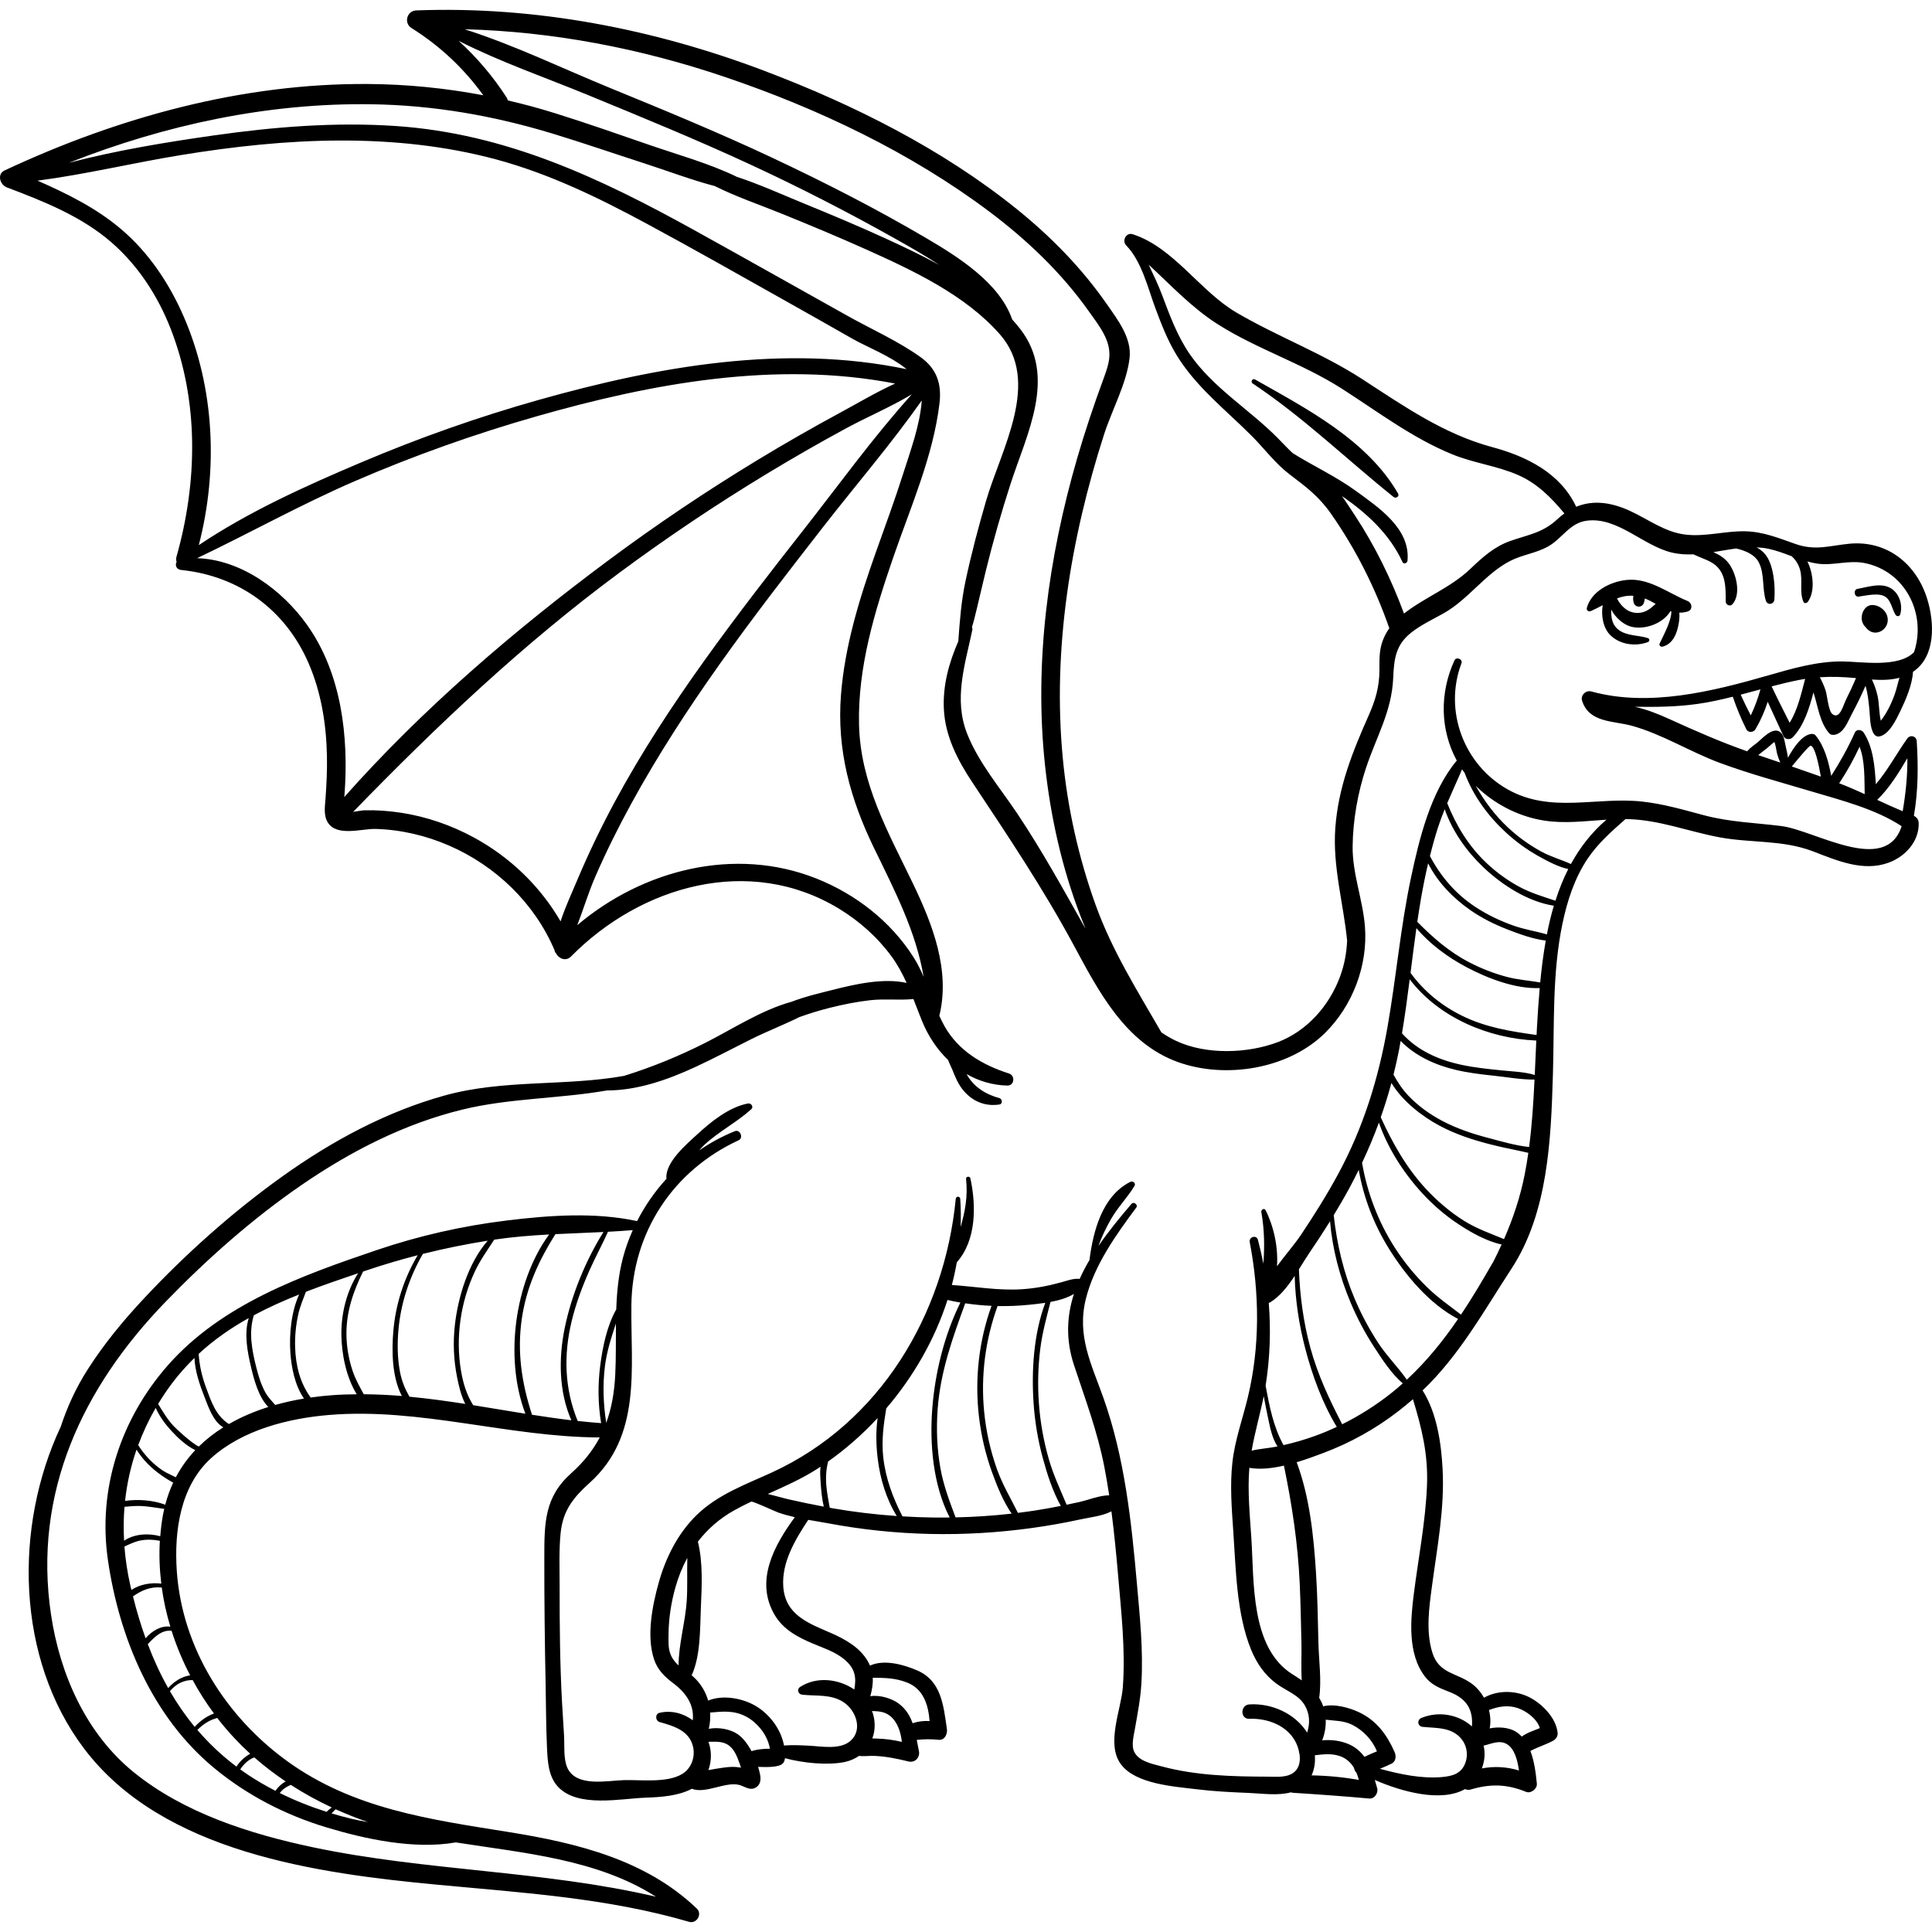 <?xml version="1.0" encoding="iso-8859-1"?>
<!-- Generator: Adobe Illustrator 19.0.0, SVG Export Plug-In . SVG Version: 6.00 Build 0)  -->
<svg version="1.1" id="Capa_1" xmlns="http://www.w3.org/2000/svg" xmlns:xlink="http://www.w3.org/1999/xlink" x="0px" y="0px"
	 viewBox="0 0 512.001 512.001" style="enable-background:new 0 0 512.001 512.001;" xml:space="preserve">
<g>
	<g>
		<g>
			<path d="M447.205,159.263c-5.269-2.142-10.25-6.223-16.22-5.562c-4.292,0.475-9.275,3.003-10.461,7.412
				c-0.179,0.665,0.516,1.081,1.077,0.828c1.119-0.507,2.146-1.043,3.131-1.558c-0.471,2.808,0.127,6.136,2.097,8.013
				c2.582,2.46,6.613,2.982,9.878,1.765c0.501-0.187,0.536-0.881,0-1.056c-2.49-0.812-5.458-0.523-7.66-2.119
				c-1.892-1.372-2.086-3.386-2.065-5.448c1.139,2.174,3.237,4.009,5.297,4.542c3.567,0.922,8.46-0.816,10.41-4.123
				c0.075,0.025,0.153,0.038,0.228,0.061c0.127,2.579-2.643,7.406-3.113,8.6c-0.182,0.461,0.343,0.855,0.756,0.756
				c2.874-0.687,3.94-3.703,4.356-6.361c0.134-0.855,0.208-1.787,0.12-2.654c0.687,0.01,1.402-0.069,2.17-0.292
				C448.689,161.633,448.47,159.777,447.205,159.263z M433.986,162.431c-2.548,0.021-4.381-1.709-5.471-3.842
				c1.391-0.524,2.8-0.811,4.348-0.699c-0.116,0.637-0.092,1.296,0.108,1.886c0.445,1.316,2.224,1.311,2.672,0
				c0.125-0.365,0.202-0.767,0.259-1.174c0.452,0.177,0.916,0.381,1.4,0.63c0.503,0.259,0.99,0.53,1.469,0.8
				C437.429,161.248,436.149,162.413,433.986,162.431z"/>
			<path d="M496.253,160.335c-1.759-0.036-2.828,1.662-2.889,3.26c-0.038,0.998,0.34,1.946,1.022,2.584
				c0.277,0.371,0.594,0.698,0.927,0.935c1.242,0.886,2.88,0.632,3.95-0.414c1.12-1.095,1.32-2.781,0.575-4.145
				C499.147,161.292,497.705,160.365,496.253,160.335z"/>
			<path d="M492.534,158.108c2.009-0.244,5.435-1.174,7.213,0.116c1.437,1.042,1.687,3.291,2.626,4.746
				c0.306,0.475,1.056,0.408,1.216-0.159c0.667-2.371-0.12-5.239-2.192-6.715c-2.634-1.877-6.277-0.529-9.14-0.04
				C491.11,156.253,491.363,158.25,492.534,158.108z"/>
			<path d="M332.606,100.567c-0.699-0.397-1.284,0.63-0.625,1.069c13.435,8.94,24.804,20.03,37.319,30.056
				c0.636,0.51,1.652-0.122,1.191-0.919C362.293,116.607,346.367,108.372,332.606,100.567z"/>
			<path d="M449.942,186.537c3.14-0.447,6.214-1.133,9.266-1.901c1.017,2.971,2.173,5.819,3.596,8.65
				c0.477,0.951,1.891,0.853,2.395,0c1.398-2.369,2.454-4.77,3.264-7.311c1.42,3.044,2.773,6.12,4.206,9.157
				c0.42,0.89,1.747,0.958,2.382,0.307c2.978-3.051,4.397-7.623,5.539-11.944c1.204,3.746,1.646,7.914,4.155,10.822
				c0.372,0.432,0.983,0.499,1.505,0.398c2.454-0.478,3.421-3.494,4.491-5.467c1.329-2.448,2.525-4.954,3.646-7.497
				c0.599,2.02,0.81,4.145,1.024,6.284c0.199,1.987,0.105,4.651,1.149,6.409c0.249,0.419,0.788,0.803,1.302,0.747
				c2.693-0.298,4.677-4.531,5.71-6.667c1.435-2.965,3.213-7.021,3.391-10.484c6.001-3.992,5.77-12.851,3.767-19.335
				c-2.852-9.232-10.611-15.56-20.62-14.609c-5.152,0.49-8.944,1.915-14.171,0.103c-4.561-1.581-8.622-3.314-13.518-3.402
				c-5.23-0.095-10.376,1.47-15.604,0.895c-5.543-0.61-9.868-3.996-14.8-6.278c-5.022-2.324-9.857-2.955-14.307-1.111
				c-4.164-8.874-13.024-13.326-22.217-15.8c-12.851-3.458-23.393-10.825-34.412-17.986c-10.669-6.933-22.48-11.286-33.4-17.68
				c-9.695-5.676-16.659-17.277-27.513-20.764c-1.726-0.555-2.908,1.732-1.719,2.953c4.096,4.205,5.722,11.199,7.72,16.587
				c1.559,4.204,3.187,8.413,5.504,12.268c5.157,8.577,13.141,14.703,20.108,21.701c3.341,3.355,6.196,7.26,9.983,10.137
				c4.391,3.336,7.722,5.789,10.966,10.423c6.554,9.364,11.696,19.567,15.456,30.354c-1.038,1.464-1.808,3.106-2.22,4.893
				c-0.475,2.059-0.391,4.223-0.4,6.314c-0.018,4.27-1.054,7.854-2.785,11.748c-4.358,9.808-8.119,19.147-8.91,30.002
				c-0.74,10.159,2.148,19.898,3.134,29.823c-0.143,3.145-0.682,6.317-1.9,9.598c-2.84,7.655-8.711,14.351-16.432,17.29
				c-8.072,3.073-19.072,3.403-26.973-0.307c-1.384-0.65-2.69-1.415-3.926-2.271c-6.417-11.14-13.095-21.689-17.493-33.962
				c-4.453-12.428-7.354-25.415-8.616-38.555c-2.789-29.049,2.046-58.308,10.929-85.954c2.054-6.393,5.981-13.51,6.754-20.185
				c0.621-5.363-3.104-10.126-5.998-14.289c-6.658-9.58-14.872-17.973-23.948-25.275c-19.763-15.901-43.117-27.593-66.744-36.559
				C173.218,7.636,141.87,1.58,110.333,2.757c-2.502,0.094-3.407,3.343-1.269,4.685c7.537,4.729,13.859,10.671,19.018,17.81
				c-10.031-1.906-20.224-2.918-30.462-2.992C64.211,22.019,31.3,31.082,1.211,45.174c-2.101,0.984-1.182,3.811,0.585,4.48
				c9.806,3.713,19.807,7.661,27.815,14.643c7.019,6.119,12.194,14.113,15.584,22.746c7.557,19.249,7.159,40.762,1.589,60.448
				c-0.151,0.534-0.125,1.009,0.015,1.42c-0.459,0.827-0.087,2.004,1.206,2.136c15.33,1.573,27.63,10.511,33.782,24.731
				c3.343,7.728,4.678,16.128,4.854,24.508c0.079,3.766-0.103,7.514-0.368,11.269c-0.149,2.116-0.598,4.547,0.635,6.464
				c2.43,3.774,8.983,1.56,12.617,1.658c6.686,0.18,13.358,1.743,19.487,4.412c12.403,5.401,22.685,15.287,27.969,27.78
				c0.03,0.309,0.154,0.56,0.352,0.747c0.768,1.491,2.651,2.231,4.008,0.855c18.519-18.778,47.308-27.041,70.98-12.671
				c5.394,3.274,10.242,7.584,13.968,12.691c1.628,2.232,2.879,4.579,3.977,6.991c-6.257-1.385-13.791,0.378-19.692,1.872
				c-2.847,0.721-7.02,1.672-10.853,3.139c-7.995,2.204-15.59,7.22-22.769,10.846c-7.071,3.571-14.174,6.477-21.578,8.785
				c-15.643,2.781-31.939,0.878-47.488,5.181c-15.589,4.314-30.028,12.128-43.128,21.508c-13.239,9.479-25.558,20.484-36.679,32.37
				c-5.412,5.785-10.507,11.965-14.781,18.647c-3.271,5.115-5.45,9.997-7.209,15.275c-12.487,26.572-11.808,61.374,6.12,85.195
				c20.82,27.665,61.829,33.167,93.852,36.185c22.415,2.113,44.837,3.477,66.569,9.822c1.998,0.583,3.552-2.057,2.041-3.506
				c-13.542-12.987-31.892-17.407-49.888-20.294c-20.712-3.323-41.034-6.078-58.514-18.672
				c-16.402-11.818-28.044-30.153-29.42-50.574c-0.708-10.496,0.926-22.476,9.142-29.876c8.267-7.446,20.41-10.51,31.225-11.406
				c24.142-1.999,47.653,5.888,71.719,5.955c-1.802,3.414-4.26,6.551-7.556,9.483c-7.098,6.315-7.117,13.189-7.129,22.198
				c-0.015,11.228,0.114,22.44,0.343,33.665c0.114,5.606,0.098,11.219,0.363,16.821c0.169,3.579,0.337,7.707,2.97,10.468
				c5.316,5.576,16.634,3.046,23.317,2.827c3.999-0.131,8.647-0.485,12.096-2.357c3.618,1.439,8.941-1.976,12.578-1.012
				c1.481,0.392,2.883,1.659,4.463,0.637c1.171-0.758,1.292-2.057,1.06-3.308c-0.122-0.654-0.301-1.369-0.531-2.112
				c1.566,0.018,5.503,0.296,6.608-0.973c0.281-0.323,0.437-0.789,0.511-1.326c4.867,1.283,11.186,1.923,15.701,1.03
				c1.468-0.29,2.783-0.864,3.921-1.647c1.273,0.175,2.644-0.051,4.057,0.005c3.097,0.122,6.061,0.737,9.059,1.476
				c1.723,0.425,3.108-1.08,2.755-2.755c-0.207-0.985-0.382-1.979-0.567-2.965c1.938-0.201,3.78-0.235,5.801-0.022
				c1.627,0.171,2.376-1.578,2.186-2.87c-0.917-6.243-1.451-12.723-7.845-15.508c-3.489-1.519-8.796-3.039-12.542-1.28
				c-0.155-0.368-0.333-0.737-0.543-1.108c-2.102-3.704-6.027-5.894-9.788-7.532c-5.971-2.601-12.09-4.763-12.643-12.259
				c-0.477-6.457,3.17-12.522,6.613-17.733c1.749,0.307,3.522,0.586,5.373,0.933c8.899,1.667,17.923,2.605,26.974,2.804
				c8.964,0.196,17.923-0.339,26.804-1.56c4.327-0.595,8.629-1.35,12.897-2.281c2.738-0.598,5.818-0.878,8.302-2.15
				c0.743,5.702,1.29,11.431,1.785,17.163c0.842,9.771,1.957,19.644,1.238,29.457c-0.429,5.868-4.523,14.974-0.521,20.389
				c3.906,5.284,14.063,5.896,19.949,6.625c4.636,0.574,9.296,0.801,13.961,0.991c3.508,0.143,7.656,0.781,11.154-0.163
				c0.201,0.065,0.414,0.116,0.655,0.131c6.723,0.421,13.382,0.906,20.092,1.511c1.434,0.129,2.466-1.5,2.109-2.769
				c-0.202-0.718-0.405-1.439-0.623-2.154c6.898,3.038,17.553,6.057,23.925,2.414c0.424,0.212,0.923,0.286,1.469,0.124
				c5.24-1.553,9.609-1.462,14.692,0.616c1.29,0.527,2.991-0.822,2.858-2.177c-0.253-2.575-0.63-5.834-1.706-8.648
				c2.004-1.099,4.137-1.681,6.102-2.772c0.647-0.359,1.188-1.193,1.121-1.954c-0.369-4.238-4.61-8.358-8.355-9.909
				c-3.551-1.471-7.844-1.374-11.17,0.515c-0.802-1.418-1.854-2.673-3.088-3.611c-4.036-3.071-8.854-2.617-10.623-8.422
				c-1.709-5.609-0.849-11.755-0.088-17.446c1.382-10.34,3.392-20.688,2.829-31.167c-0.366-6.813-1.504-14.797-5.3-20.797
				c9.705-9.198,16.326-21.199,23.576-32.289c9.695-14.831,10.444-34.262,10.96-51.412c0.403-13.377-0.223-26.888,2.544-40.064
				c1.26-6.001,3.192-11.964,6.622-17.101c2.753-4.123,6.415-7.31,10.069-10.54c0.241,0.003,0.481,0.002,0.722,0.008
				c8.315,0.228,16.186,3.345,24.302,4.84c8.332,1.535,16.572,0.612,24.626,3.688c6.301,2.407,13.275,5.5,20.065,3.022
				c4.446-1.622,8.137-5.657,7.987-10.537c-0.027-0.888-0.53-1.517-1.268-1.886c1.13-6.612,1.171-13.094,0.75-19.784
				c-0.087-1.387-1.744-1.784-2.525-0.684c-2.731,3.846-5.168,8.414-8.317,12.088c-0.266-4.749-0.711-9.826-3.231-13.699
				c-0.496-0.763-1.878-0.979-2.319,0c-1.801,4.006-3.914,7.812-6.276,11.489c-0.699-3.818-1.804-7.891-4.142-10.722
				c-0.322-0.39-0.9-0.456-1.358-0.359c-2.409,0.508-4.447,3.557-5.959,6.26c-0.137-0.98-0.342-1.943-0.585-2.938
				c-0.28-1.142-0.385-2.812-1.298-3.686c-1.996-1.915-4.979,1.644-6.372,2.734c-0.411,0.321-1.777,1.251-2.555,2.199
				c-7.071-2.469-13.806-5.444-20.631-8.547c-2.953-1.342-5.985-2.557-9.161-3.251C438.775,187.38,444.3,187.34,449.942,186.537z
				 M232.25,460.736c-0.352-0.008-0.711-0.02-1.073-0.031c0.23-0.651,0.421-1.327,0.519-2.052c0.252-1.869,0.008-3.626-0.605-5.214
				c1.634,0.073,3.265,0.093,4.753,1.273c2.009,1.594,2.87,4.288,3.16,6.911C236.792,461.089,234.518,460.789,232.25,460.736z
				 M231.287,444.626c3.097,0.019,5.953,0.029,9.092,1.261c4.356,1.708,5.623,5.911,5.979,10.213
				c-1.534-0.095-3.05,0.078-4.507,0.571c-0.69-1.937-1.734-3.705-3.566-5.12c-1.792-1.384-5.016-2.457-7.646-2.038
				C231.101,447.867,231.38,446.249,231.287,444.626z M402.19,452.649c2.244,0.746,5.133,2.817,5.889,5.315
				c-1.669,0.702-3.269,1.145-4.796,2.25c-0.519-0.551-1.1-1.037-1.771-1.421c-1.691-0.966-4.359-1.249-6.728-0.75
				c0.303-1.58,0.212-3.251-0.195-4.859C397.031,452.253,399.533,451.765,402.19,452.649z M393.17,462.612
				c2.11-0.475,4.246-1.629,6.298-0.322c1.885,1.201,2.717,4.198,3.066,6.909c-3.163-0.981-6.578-1.182-9.822-0.548
				C393.513,466.491,393.61,464.446,393.17,462.612z M463.973,189.59c-0.942-1.805-1.834-3.635-2.67-5.492
				c1.747-0.461,3.49-0.936,5.233-1.41C465.882,185.088,465.034,187.369,463.973,189.59z M474.264,191.532
				c-1.597-3.207-3.239-6.393-4.761-9.634c2.494-0.654,5-1.267,7.541-1.757c0.448-0.086,0.892-0.155,1.336-0.225
				C477.394,183.665,476.375,188.242,474.264,191.532z M489.298,185.232c-0.892,1.756-1.714,5.576-3.727,3.979
				c-1.029-0.817-1.345-5.03-1.789-6.317c-0.421-1.221-0.912-2.326-1.514-3.417c3.176-0.212,6.315-0.085,9.597,0.224
				C491.058,181.566,490.22,183.417,489.298,185.232z M502.056,184.176c-0.611,1.667-1.328,3.282-2.246,4.804
				c-0.417,0.704-0.883,1.376-1.375,2.029c-0.485-2.081-0.436-4.67-0.831-6.468c-0.349-1.592-0.855-3.053-1.527-4.458
				c2.452,0.172,4.912,0.164,7.295-0.463C502.911,181.141,502.585,182.735,502.056,184.176z M359.109,136.655
				c-1.111-1.69-2.252-3.471-3.483-5.188c6.661,4.554,12.652,10.112,16.058,17.486c0.324,0.701,1.26,0.264,1.319-0.357
				c0.799-8.545-7.71-14.146-13.779-18.565c-5.123-3.73-11.157-6.522-16.646-9.945c-1.388-1.29-2.68-2.698-4.001-4.031
				c-7.53-7.603-17.195-13.335-23.322-22.268c-3.229-4.707-5.226-10.099-7.215-15.41c-1.054-2.816-2.35-5.524-3.629-8.234
				c5.936,5.485,11.496,11.469,18.317,15.791c10.438,6.613,22.362,10.352,32.814,17.031c9.598,6.133,18.707,13.098,29.324,17.437
				c5.648,2.309,11.814,3.043,17.392,5.463c5.133,2.226,8.841,6.01,12.325,10.199c-0.608,0.44-1.209,0.922-1.798,1.474
				c-3.948,3.702-7.732,4.124-12.623,5.855c-4.171,1.477-7.316,4.318-10.459,7.325c-5.284,5.055-12.025,7.504-17.628,11.882
				C368.712,153.503,364.445,144.775,359.109,136.655z M192.093,20.393c24.707,8.363,49.246,20.022,70.166,35.743
				c9.919,7.453,19.079,16.186,26.271,26.334c1.459,2.059,3.117,4.195,4.223,6.475c2.14,4.413,1.219,7.278-0.313,11.434
				c-2.573,6.981-4.944,14.031-7.013,21.179c-7.602,26.259-11.431,54.041-8.477,81.334c1.468,13.564,4.445,26.97,9.337,39.72
				c0.447,1.162,0.91,2.333,1.384,3.505c-5.792-10.274-11.456-20.591-18.044-30.457c-4.572-6.847-10.288-13.503-13.33-21.227
				c-3.628-9.212-0.555-18.293,1.386-27.511c0.055-0.26,0.002-0.502-0.108-0.709c0.225-0.727,0.44-1.457,0.625-2.192
				c1.06-4.214,1.997-8.46,3.035-12.68c1.918-7.798,4.117-15.528,6.591-23.168c4.259-13.152,12.322-28.299,2.577-40.95
				c-0.681-0.884-1.413-1.735-2.166-2.571c-3.367-9.766-14.524-16.696-22.849-21.59c-13.203-7.763-26.906-14.758-40.764-21.271
				c-14.105-6.628-28.515-12.571-42.935-18.471c-12.65-5.176-25.445-11.4-38.574-15.57C146.591,8.362,169.805,12.849,192.093,20.393
				z M121.552,10.831c10.976,5.575,22.956,9.698,34.249,14.348c14.438,5.945,28.895,11.86,43.065,18.43
				c12.924,5.992,25.618,12.486,38.039,19.46c4.054,2.276,8.13,4.566,12.007,7.145c-4.81-2.641-9.738-4.959-14.369-7.082
				c-7.092-3.251-14.301-6.257-21.518-9.217c-5.774-2.368-11.697-5.053-17.738-7.05c-7.36-3.567-15.501-5.799-23.176-8.451
				c-8.361-2.889-16.722-5.822-25.168-8.456c-4.081-1.273-8.205-2.385-12.362-3.345c-0.058-0.258-0.156-0.521-0.329-0.789
				C130.65,20.242,126.389,15.243,121.552,10.831z M48.731,84.002c-3.822-8.829-9.313-17.085-16.699-23.33
				c-6.567-5.553-14.261-9.359-22.091-12.799c12.703-1.655,25.215-4.686,37.859-6.752c13.973-2.283,28.079-3.836,42.249-3.881
				c13.92-0.044,27.887,1.374,41.353,4.985c14.029,3.763,27.119,10.117,39.855,16.987c12.531,6.76,24.924,13.784,37.333,20.762
				c5.822,3.274,11.636,6.558,17.438,9.867c3.532,2.014,10.003,4.513,14.235,7.997c-32.392-6.751-65.888-0.762-97.37,8.103
				c-16.059,4.522-31.813,10.085-47.171,16.6c-14.691,6.232-29.708,12.988-43.035,21.919
				C57.821,124.631,56.896,102.863,48.731,84.002z M91.224,211.241c0.03-0.208,0.057-0.416,0.072-0.622
				c1.148-15.36-0.763-32.153-9.923-45.023c-6.581-9.248-17.453-17.296-29.135-17.672c14.039-6.695,27.594-14.283,41.897-20.462
				c15.591-6.735,31.634-12.435,47.962-17.103c30.685-8.773,63.451-14.831,95.127-8.713c-5.003,2.267-9.874,5.181-14.529,7.695
				c-7.325,3.956-14.551,8.093-21.672,12.406c-13.713,8.307-27.035,17.263-39.9,26.83
				C136.166,167.139,111.916,187.906,91.224,211.241z M148.561,244.172c-5.418-9.346-13.439-17.049-22.986-22.232
				c-6.007-3.261-12.563-5.53-19.323-6.559c-3.235-0.492-6.509-0.732-9.781-0.637c-0.605,0.018-1.829,0.279-2.884,0.408
				c22.14-22.789,44.897-44.368,70.499-63.328c12.636-9.358,25.706-18.135,39.157-26.28c6.857-4.152,13.811-8.144,20.858-11.967
				c5.662-3.072,11.947-5.713,17.545-9.081c-10.194,11.315-19.284,23.925-28.656,35.867c-8.94,11.392-17.826,22.831-26.259,34.607
				c-8.644,12.07-16.793,24.492-23.834,37.574c-3.57,6.633-6.849,13.419-9.779,20.358
				C151.596,236.508,149.826,240.3,148.561,244.172z M216.388,232.832c-21.659-8.626-46.062-2.332-63.4,12.346
				c1.645-4.263,2.976-8.727,4.758-12.817c2.882-6.619,6.1-13.089,9.565-19.421c6.972-12.739,14.913-24.953,23.31-36.794
				c8.816-12.433,18.167-24.477,27.528-36.501c8.651-11.111,18.011-21.975,26.128-33.517c-0.44,6.433-2.96,13.214-4.877,19.256
				c-2.233,7.033-4.795,13.955-7.264,20.908c-4.351,12.256-8.225,24.74-9.261,37.774c-1.158,14.569,2.427,27.664,8.75,40.671
				c5.522,11.36,11.1,22.089,13.15,34.136c-0.767-1.784-1.616-3.535-2.679-5.203C236.04,244.166,226.809,236.982,216.388,232.832z
				 M97.495,482.865c-1.47-0.244-2.936-0.526-4.396-0.877c-1.762-0.423-3.509-0.899-5.242-1.422
				c0.357-0.372,0.721-0.737,1.089-1.093C91.736,480.735,94.588,481.87,97.495,482.865z M77.057,473.011
				c3.474,2.248,7.114,4.239,10.875,5.994c-0.507,0.33-0.966,0.717-1.393,1.15c-4.256-1.353-8.41-3.008-12.406-4.992
				c0.361-0.444,0.763-0.856,1.235-1.204C75.889,473.574,76.468,473.283,77.057,473.011z M75.71,472.111
				c-1.065,0.543-2.002,1.453-2.718,2.478c-2.504-1.294-4.948-2.706-7.305-4.273c-0.688-0.457-1.36-0.925-2.02-1.401
				c0.636-0.987,1.428-1.85,2.41-2.52c0.407-0.278,0.859-0.479,1.314-0.672C70.021,468.043,72.812,470.156,75.71,472.111z
				 M58.052,455.891c2.529,3.208,5.294,6.164,8.256,8.877c-0.366,0.206-0.713,0.431-1.021,0.648
				c-1.056,0.748-1.928,1.678-2.629,2.748c-3.911-2.935-7.338-6.188-10.354-9.712c0.893-0.898,1.881-1.688,3.022-2.297
				c0.732-0.391,1.488-0.659,2.254-0.89C57.74,455.471,57.89,455.686,58.052,455.891z M56.704,454.101
				c-1.934,0.686-3.742,2.026-5.106,3.537c-2.462-2.975-4.644-6.134-6.57-9.459c1.112-1.29,2.389-2.271,4.153-2.724
				c0.634-0.163,1.252-0.222,1.866-0.23C52.728,448.323,54.626,451.29,56.704,454.101z M50.386,443.983
				c-2.215,0.308-4.298,1.648-5.817,3.375c-2.08-3.697-3.869-7.584-5.401-11.634c1.8-1.932,3.689-3.831,6.299-3.558
				C46.757,436.238,48.42,440.196,50.386,443.983z M37.117,399.103c2.171,0.056,4.279,0.499,6.412,0.767
				c-0.114,0.496-0.232,0.989-0.326,1.501c-0.351,1.907-0.575,3.827-0.732,5.751c-3.14-0.873-6.942-0.637-9.588,1.192
				c-0.165-3.026-0.137-6.029,0.111-8.996C34.361,399.184,35.73,399.068,37.117,399.103z M33.146,397.753
				c0.502-4.632,1.509-9.175,3.038-13.587c2.392,3.853,5.792,6.574,9.712,8.759c-0.852,1.821-1.558,3.768-2.104,5.844
				C40.676,397.579,36.68,397.245,33.146,397.753z M37.351,408.224c1.68-0.305,3.364-0.219,5.014,0.105
				c-0.231,3.787-0.081,7.587,0.378,11.354c-2.635-0.349-5.679,0.164-7.918,1.664c-0.089-0.373-0.185-0.741-0.27-1.116
				c-0.79-3.48-1.315-6.944-1.581-10.38C34.393,409.2,35.777,408.51,37.351,408.224z M42.865,420.709
				c0.483,3.507,1.257,6.978,2.276,10.381c-2.39-0.347-4.854,1.07-6.557,3.067c-1.287-3.586-2.395-7.287-3.343-11.088
				C37.489,421.462,39.905,420.412,42.865,420.709z M46.596,391.496c-1.181-0.617-2.464-1.123-3.475-1.796
				c-2.624-1.747-4.806-4.074-6.495-6.72c1.247-3.371,2.781-6.669,4.642-9.865c0.983,2.222,2.495,4.267,4.089,6.014
				c1.668,1.827,3.97,4.002,6.394,5.17C49.745,386.424,48.011,388.82,46.596,391.496z M52.679,383.352
				c-2.058-0.982-6.194-4.915-6.68-5.443c-1.66-1.806-2.859-3.815-4.094-5.856c1.123-1.847,2.335-3.666,3.668-5.442
				c1.851-2.467,3.852-4.688,5.958-6.737c0.155,3.563,1.411,7.15,2.68,10.389c1.03,2.63,2.3,6.498,4.97,7.993
				C56.821,379.732,54.641,381.428,52.679,383.352z M60.664,377.383c-3.459-2.21-4.668-5.877-6.093-9.749
				c-1.086-2.953-1.723-5.836-1.924-8.845c4.062-3.75,8.529-6.84,13.272-9.488c-1.282,4.174-0.356,8.908,0.632,13.089
				c0.703,2.974,1.952,7.899,4.567,10.474C67.432,374.022,63.91,375.522,60.664,377.383z M72.926,372.329
				c-0.915-1.071-1.92-2.065-2.625-3.357c-1.114-2.046-1.798-4.301-2.37-6.549c-1.166-4.582-2.08-9.35-0.653-13.869
				c3.852-2.063,7.872-3.859,11.995-5.501c-2.137,4.697-2.646,10.665-2.324,15.375c0.271,3.966,1.193,8.723,3.605,12.206
				C77.977,371.063,75.422,371.626,72.926,372.329z M88.17,369.73c-1.941,0.141-3.891,0.35-5.834,0.628
				c-2.788-3.812-3.959-8.324-4.124-13.289c-0.098-2.963,0.199-5.94,0.85-8.832c0.463-2.054,1.272-3.961,2.006-5.899
				c4.534-1.749,9.176-3.336,13.838-4.916c-3.067,4.771-4.494,10.695-4.436,16.289c0.052,4.966,1.225,11.191,4.07,15.786
				C92.42,369.517,90.298,369.576,88.17,369.73z M96.404,369.489c-1.076-1.975-2.19-3.911-2.93-6.104
				c-1.051-3.114-1.626-6.386-1.663-9.674c-0.068-6.054,1.795-11.448,4.402-16.732c0.28-0.095,0.561-0.19,0.841-0.285
				c4.487-1.52,9.041-2.862,13.638-4.047c-3.632,6.149-5.846,12.947-6.457,20.138c-0.435,5.119-0.389,12.111,2.26,17.169
				C103.139,369.675,99.775,369.515,96.404,369.489z M108.514,370.141c-1.16-2.016-2.036-4.086-2.509-6.554
				c-0.705-3.686-0.741-7.53-0.406-11.259c0.631-7.036,2.926-13.92,6.467-20.032c5.675-1.418,11.412-2.59,17.181-3.501
				c-5.174,5.925-7.862,14.996-8.697,22.314c-0.524,4.597-0.336,9.274,0.569,13.812c0.432,2.166,1.027,4.881,2.186,7.134
				C118.383,371.288,113.454,370.614,108.514,370.141z M125.391,372.386c-1.691-2.732-2.63-5.648-3.208-9.046
				c-0.769-4.516-0.785-9.174-0.127-13.706c0.629-4.328,1.883-8.582,3.726-12.548c1.43-3.078,3.376-5.762,5.193-8.567
				c4.848-0.721,9.703-1.106,14.559-1.372c-4.828,6.54-7.6,14.971-8.672,22.799c-1.096,8-0.581,16.989,2.376,24.707
				C134.621,373.915,130.008,373.125,125.391,372.386z M140.991,374.925c-2.705-8.315-3.996-16.574-2.707-25.437
				c1.214-8.354,4.529-15.481,8.907-22.425c4.244-0.211,8.49-0.355,12.737-0.568c-4.788,7.632-8.5,16.812-10.276,25.461
				c-1.637,7.971-1.571,16.868,1.767,24.431C147.938,375.973,144.464,375.467,140.991,374.925z M153.09,376.568
				c-3.492-8.531-3.768-17.513-1.581-26.506c1.14-4.69,2.843-9.231,4.812-13.632c1.506-3.367,3.294-6.627,4.796-9.998
				c2.191-0.118,4.382-0.251,6.573-0.435c-1.053,2.367-1.943,4.814-2.605,7.341c-1.18,4.498-1.611,9.069-1.772,13.666
				c-2.475,4.381-3.598,9.954-4.233,14.777c-0.669,5.083-0.62,10.298,0.226,15.365C157.231,376.991,155.16,376.798,153.09,376.568z
				 M163.23,350.725c-0.048,4.536,0.042,9.084-0.184,13.601c-0.233,4.667-0.971,8.879-2.391,12.743
				c-0.755-4.918-0.96-9.845-0.364-14.823C160.78,358.167,161.995,354.476,163.23,350.725z M196.149,468.405
				c-1.433-0.256-2.89-0.183-4.322,0.025c-1.181,0.172-2.634,0.374-4.104,0.665c0.309-0.84,0.528-1.768,0.624-2.815
				c0.149-1.631-0.086-3.216-0.596-4.689c1.944,0,3.922-0.242,5.579,1.112c1.442,1.179,2.069,2.993,2.691,4.699
				c0.128,0.352,0.242,0.709,0.362,1.064C196.301,468.443,196.214,468.417,196.149,468.405z M199.158,464.071
				c-1.005-1.867-2.265-3.544-3.69-4.51c-1.91-1.295-5.012-1.916-7.631-1.41c0.338-1.422,0.441-2.872,0.358-4.303
				c3.28-0.283,6.31-0.674,9.609,1.107c2.821,1.523,5.265,4.467,6.064,7.702c0.01,0.052,0.021,0.103,0.036,0.154
				c0.047,0.205,0.111,0.408,0.144,0.615C202.373,463.43,200.723,463.573,199.158,464.071z M205.294,427.973
				c2.304,3.918,6.195,5.946,10.253,7.645c2.798,1.171,5.69,2.099,8.082,4.032c3.215,2.599,3.284,5.129,2.775,8.088
				c-4.182-2.837-9.985-3.532-14.367-0.672c-0.965,0.63-0.511,1.931,0.554,2.048c3.755,0.412,7.618-0.202,10.965,1.983
				c3.214,2.099,5.19,7.245,1.866,10.221c-2.762,2.473-7.726,1.468-11.102,1.305c-2.207-0.106-4.369-0.226-6.541-0.043
				c-0.118-0.564-0.248-1.066-0.355-1.426c-1.161-3.914-4.155-7.482-7.752-9.391c-3.35-1.778-8.276-2.637-11.998-1.087
				c-0.678-2.337-1.96-4.507-3.859-6.255c-0.169-0.155-0.344-0.294-0.517-0.437c2.378-5.15,2.206-12.324,2.435-17.793
				c0.235-5.592,0.619-12.019-0.787-17.633c2.535-3.298,5.709-6.099,9.555-8.261c1.499-0.842,3.03-1.607,4.571-2.345
				c0.393-0.188,6.358,2.603,7.2,2.895c1.483,0.514,2.926,0.899,4.363,1.224C205.154,409.55,199.986,418.943,205.294,427.973z
				 M209.082,397.358c-1.847-0.426-3.723-0.991-5.612-1.443c4.537-2.04,9.089-4.035,13.322-6.781
				c0.219-0.142,0.433-0.293,0.651-0.438c-0.174,1.41-0.052,2.918,0.029,4.135c0.138,2.081,0.339,4.319,0.84,6.44
				C215.223,398.694,212.143,398.064,209.082,397.358z M220.664,399.715c-0.259-0.045-0.515-0.1-0.774-0.147
				c-0.324-1.917-0.731-3.83-0.894-5.77c-0.203-2.402-0.059-4.337,0.456-6.478c4.733-3.35,9.141-7.226,13.128-11.521
				c-0.526,3.663-0.383,7.509,0.04,10.91c0.654,5.246,2.241,10.517,5.024,15.051C231.953,401.367,226.28,400.69,220.664,399.715z
				 M247.521,402.162c-2.787-0.033-5.575-0.141-8.36-0.309c-2.523-4.912-4.448-10.013-5.079-15.57
				c-0.515-4.534,0.085-8.739,0.78-13.045c7.215-8.416,12.856-18.237,16.231-28.731c1.119,0.266,2.264,0.486,3.419,0.684
				c-4.289,8.652-6.745,18.741-7.462,28.249c-0.703,9.314,0.24,20.206,4.628,28.708
				C250.292,402.165,248.906,402.178,247.521,402.162z M253.231,402.125c-1.599-4.299-3.19-8.43-4.006-12.997
				c-0.923-5.169-1.119-10.456-0.735-15.689c0.732-9.969,3.944-18.829,7.307-28.049c2.295,0.342,4.631,0.572,6.97,0.671
				c-3.373,9.331-4.48,19.401-3.342,29.265c0.583,5.054,1.734,10.039,3.467,14.824c1.315,3.628,2.922,7.662,5.201,10.98
				C263.159,401.691,258.196,402.015,253.231,402.125z M274.391,400.288c-1.54,0.239-3.085,0.446-4.632,0.639
				c-1.897-3.841-4.091-7.477-5.552-11.583c-1.754-4.933-2.902-10.09-3.404-15.301c-0.915-9.484,0.326-18.991,3.563-27.924
				c2.831,0.054,5.643-0.06,8.345-0.34c1.272-0.132,2.76-0.278,4.301-0.512c-3.101,8.256-3.681,18.027-3.102,26.579
				c0.331,4.882,1.136,9.737,2.416,14.46c1.151,4.249,2.603,8.853,4.803,12.779C278.891,399.528,276.646,399.938,274.391,400.288z
				 M285.987,398.063c-1.105,0.254-2.217,0.47-3.327,0.701c-1.655-3.967-3.475-7.802-4.68-11.973
				c-1.407-4.871-2.304-9.886-2.666-14.944c-0.345-4.817-0.228-9.672,0.378-14.464c0.535-4.229,1.657-8.26,2.698-12.352
				c2.214-0.415,4.438-1.049,6.209-2.129c-1.871,5.831-2.219,12.066,0.01,18.826c2.988,9.066,6.26,17.686,8.077,27.116
				c0.475,2.469,0.891,4.946,1.263,7.429C291.29,396.305,288.674,397.446,285.987,398.063z M347.579,470.493
				c0.747-1.607,1.022-3.458,0.871-5.323c2.159-0.263,4.311-0.532,6.454,0.158c1.837,0.591,3.064,1.747,3.92,3.178
				c0.078,0.487,0.31,0.951,0.655,1.3c0.252,0.603,0.462,1.233,0.632,1.881C356.011,470.975,351.757,470.561,347.579,470.493z
				 M361.584,465.587c-1.029-1.416-2.37-2.597-4.206-3.387c-2.088-0.897-4.574-1.221-6.983-0.992
				c0.686-1.745,1.013-3.595,0.937-5.469c2.316,0.301,4.747,0.213,6.992,1.337c2.911,1.457,5.351,4.016,6.58,7.047
				C363.781,464.573,362.675,465.06,361.584,465.587z M378.164,393.75c-0.395,9.555-2.241,18.943-3.457,28.408
				c-0.908,7.075-1.74,16.063,2.907,22.134c1.714,2.24,3.966,3.113,6.499,4.084c4.747,1.82,6.3,4.9,5.962,9.145
				c-3.312-3.007-8.556-4.21-13.356-2.263c-1.272,0.516-1.084,2.244,0.322,2.383c3.774,0.372,7.731,0.032,10.322,3.281
				c1.378,1.728,1.751,4.156,0.979,6.242c-1.057,2.856-3.322,3.52-6.232,3.778c-5.344,0.474-11.098-0.737-16.422-2.195
				c1.046-0.421,2.083-0.866,3.103-1.367c1.164-0.572,1.253-2.012,0.799-3.046c-1.997-4.543-4.756-8.342-9.352-10.531
				c-2.474-1.178-6.516-2.389-9.575-1.606c-0.281-0.837-0.651-1.57-1.063-2.256c0.673-4.705-0.092-9.811-0.204-14.511
				c-0.147-6.213-0.244-12.432-0.641-18.635c-0.629-9.83-1.67-19.992-5.117-29.283c2.595-0.779,5.025-1.687,6.986-2.423
				c7.166-2.689,13.864-6.4,19.921-11.079c1.327-1.025,2.625-2.094,3.895-3.202C376.747,378.368,378.513,385.312,378.164,393.75z
				 M336.235,345.294c0.11-0.035,0.221-0.068,0.329-0.133c2.581-1.548,4.673-4.217,6.538-7.028
				c0.177,6.527,1.178,13.052,2.831,19.345c1.852,7.053,4.494,14.339,8.327,20.662c-1.904,0.891-3.842,1.704-5.814,2.415
				c-2.714,0.979-5.482,1.782-8.294,2.416c-2.684-4.797-3.733-10.286-4.754-15.737C336.559,359.908,336.822,352.574,336.235,345.294
				z M344.223,336.396c1.008-1.598,1.961-3.178,2.904-4.561c1.839-2.695,3.628-5.423,5.35-8.193
				c0.622,7.389,2.559,14.686,5.423,21.499c1.739,4.137,3.834,8.118,6.29,11.875c2.105,3.219,4.55,7.05,7.566,9.591
				c-1,0.891-2.02,1.766-3.082,2.606c-4.01,3.175-8.377,5.948-12.978,8.23c-3.402-6.559-6.488-13.106-8.451-20.327
				C345.394,350.311,344.492,343.397,344.223,336.396z M336.086,375.959c0.503,2.378,1.049,5.219,2.463,7.354
				c-0.16,0.032-0.316,0.071-0.476,0.102c-2.099,0.404-4.307,0.529-6.38,1.031c0.845-4.851,2.242-9.618,3.208-14.452
				C335.269,371.987,335.667,373.977,336.086,375.959z M340.257,388.408c2.142,10.4,3.71,20.643,4.188,31.318
				c0.234,5.232,0.334,10.468,0.45,15.704c0.069,3.14-0.127,6.564,0.078,9.879c-0.809-0.563-1.661-1.106-2.54-1.663
				c-11.069-7.009-10.055-24.487-10.808-35.989c-0.404-6.173-1.041-12.483-0.532-18.67
				C333.874,389.492,337.093,389.13,340.257,388.408z M372.818,365.634c-2.33-3.357-5.319-6.29-7.575-9.745
				c-2.402-3.679-4.483-7.568-6.201-11.612c-3.033-7.133-4.741-14.594-5.596-22.238c1.43-2.351,2.82-4.727,4.132-7.148
				c0.873-1.612,1.7-3.24,2.502-4.876c1.293,7.411,4.028,14.507,8.026,20.933c4.378,7.036,10.719,14.645,18.302,18.587
				C382.434,355.348,378.021,360.813,372.818,365.634z M395.64,334.592c-0.036,0.045-0.08,0.075-0.111,0.129
				c-2.657,4.649-5.388,9.25-8.347,13.672c-2.985-2.299-6.061-4.445-8.792-7.079c-3.346-3.227-6.305-6.845-8.808-10.762
				c-4.349-6.803-7.253-14.451-8.622-22.395c1.643-3.495,3.144-7.04,4.46-10.65c2.416,6.879,6.48,13.222,11.381,18.59
				c2.883,3.158,6.151,5.98,9.722,8.335c3.329,2.194,7.416,4.509,11.423,5.371C397.213,331.411,396.448,333.007,395.64,334.592z
				 M404.071,311.193c-1.198,6.103-3.107,11.742-5.49,17.188c-3.622-1.519-7.228-2.74-10.612-4.867
				c-3.739-2.35-7.111-5.238-10.108-8.477c-5.149-5.567-8.837-12.103-11.946-18.945c1.052-2.996,2.004-6.028,2.827-9.107
				c2.927,4.889,8.173,8.885,12.72,11.321c4.226,2.264,8.828,3.778,13.461,4.957c2.638,0.672,5.303,1.233,7.972,1.771
				c0.7,0.141,1.416,0.344,2.127,0.481C404.75,307.413,404.441,309.307,404.071,311.193z M405.231,303.971
				c-3.641-0.386-7.428-1.517-10.835-2.409c-4.198-1.099-8.348-2.493-12.196-4.522c-3.267-1.723-6.293-3.894-8.859-6.558
				c-1.712-1.777-2.931-3.682-4.046-5.688c0.546-2.199,1.054-4.412,1.482-6.654c0.144-0.756,0.269-1.514,0.404-2.272
				c3.881,3.942,9.007,6.302,14.377,7.605c3.335,0.81,6.755,1.227,10.165,1.581c3.553,0.368,7.341,1.081,10.942,1.045
				C406.381,292.076,406.003,298.047,405.231,303.971z M406.726,284.879c-2.701-0.825-5.762-0.916-8.517-1.192
				c-3.68-0.368-7.37-0.736-10.989-1.518c-5.925-1.28-11.602-3.752-15.678-8.328c0.796-4.754,1.436-9.532,2.046-14.314
				c7.728,10.155,20.94,15.696,33.547,16.228C406.989,278.793,406.866,281.836,406.726,284.879z M407.307,272.346
				c-0.036,0.646-0.065,1.293-0.098,1.94c-6.88-0.957-13.503-2.005-19.832-5.142c-5.363-2.658-10.072-6.485-13.569-11.327
				c0.501-3.952,0.994-7.906,1.554-11.85c3.608,4.279,8.39,7.751,13.219,10.314c5.583,2.964,12.937,5.829,19.456,5.57
				C407.726,265.372,407.501,268.888,407.307,272.346z M408.172,260.359c-2.978-0.518-5.979-0.704-8.935-1.496
				c-3.43-0.92-6.759-2.22-9.908-3.861c-5.325-2.775-9.607-6.533-13.728-10.704c0.306-2.077,0.627-4.152,0.988-6.22
				c0.542-3.11,1.16-6.208,1.878-9.283c2.505,4.993,6.619,9.208,11.148,12.368c3.069,2.141,6.43,3.822,9.917,5.166
				c3.082,1.187,6.69,2.539,10.113,2.936C408.992,252.916,408.528,256.636,408.172,260.359z M409.939,247.626
				c-2.851-0.84-5.868-1.284-8.686-2.27c-3.587-1.255-7.039-2.894-10.22-4.979c-5.267-3.454-9.189-8.04-12.085-13.509
				c0.647-2.599,1.355-5.183,2.184-7.732c0.516-1.589,1.106-3.142,1.73-4.678c2.028,5.821,5.769,11.112,10.185,15.321
				c4.953,4.721,11.83,9.179,18.74,10.243C411.048,242.5,410.445,245.044,409.939,247.626z M412.206,238.704
				c-3.353-1.132-6.627-2.073-9.768-3.799c-3.048-1.675-5.871-3.732-8.406-6.113c-4.803-4.51-8.085-9.925-10.505-15.943
				c1.276-3.006,2.66-5.961,3.931-8.972c0.219,0.324,0.456,0.64,0.69,0.957c2.23,6,6.162,11.367,10.839,15.697
				c2.628,2.434,5.544,4.572,8.672,6.322c2.348,1.314,5.171,2.844,7.941,3.462C414.243,232.989,413.135,235.802,412.206,238.704z
				 M416.311,228.975c-2.601-1.179-5.403-1.951-7.937-3.344c-3.154-1.734-6.091-3.862-8.724-6.315
				c-3.493-3.253-6.272-7.002-8.572-11.074c0.387,0.385,0.783,0.765,1.197,1.133c4.721,4.196,10.639,7.09,16.886,8.078
				c5.525,0.874,11.036,0.129,16.56-0.231C421.762,220.63,418.7,224.609,416.311,228.975z M505.469,200.938
				c0.052,4.706-0.442,9.384-1.236,14.047c-2.275-0.945-4.517-1.976-6.758-3.015C500.672,208.901,503.146,204.861,505.469,200.938z
				 M492.807,197.887c1.475,3.836,1.249,8.457,1.356,12.554c-2.224-1.016-4.468-1.989-6.755-2.864
				C489.462,204.482,491.243,201.259,492.807,197.887z M479.84,197.62c1.093,0.089,2.107,4.748,2.706,8.187
				c-2.562-0.91-5.129-1.804-7.702-2.682C476.616,201.002,479.416,197.586,479.84,197.62z M466.331,199.803
				c0.703-0.552,1.406-1.105,2.109-1.657c0.491-0.385,1.151-1.082,1.802-1.516c0.353,0.867,0.566,2.595,0.696,3.061
				c0.237,0.85,0.513,1.626,0.85,2.398c-1.944-0.659-3.888-1.316-5.833-1.973C466.085,200.004,466.211,199.897,466.331,199.803z
				 M421.716,183.243c-1.428-0.394-2.902,0.985-2.449,2.449c1.822,5.886,8.322,5.295,13.24,6.659
				c8.029,2.227,15.433,6.921,23.265,9.821c7.92,2.933,16.052,5.108,24.137,7.52c7.857,2.344,17.077,4.659,24.047,9.263
				c-4.245,13.107-22.997,1.072-31.874-0.042c-6.979-0.876-13.677-1.039-20.539-2.87c-5.385-1.437-10.72-2.999-16.279-3.612
				c-12.237-1.35-24.272,3.23-35.728-3.242c-11.648-6.58-16.975-20.879-12.232-33.419c0.402-1.062-1.369-1.82-1.847-0.779
				c-4.023,8.752-3.771,18.512,0.604,26.563c-6.955,8.364-9.935,20.712-12.121,30.98c-2.783,13.078-3.92,26.428-6.227,39.587
				c-2.398,13.681-6.407,26.637-13.022,38.892c-3.001,5.559-6.367,10.922-9.879,16.171c-1.75,2.614-4.24,5.446-6.393,8.389
				c0.331-5.142-0.844-10.496-3.02-14.857c-0.334-0.669-1.245-0.17-1.131,0.477c0.849,4.832,0.866,9.251,0.544,13.693
				c-0.412-2.109-0.89-4.212-1.448-6.306c-0.377-1.414-2.438-0.808-2.169,0.598c2.594,13.533,2.733,27.674-0.503,41.112
				c-1.389,5.767-3.44,11.362-4.097,17.286c-0.662,5.968-0.19,12.077,0.227,18.048c0.711,10.182,0.822,22.001,4.743,31.582
				c1.457,3.561,3.58,6.661,6.694,8.973c2.488,1.848,5.782,2.89,7.47,5.66c1.394,2.287,1.484,4.922,0.679,7.32
				c-3.198-5.072-9.378-7.839-15.316-7.473c-2.432,0.15-2.469,3.913,0,3.816c4.87-0.192,10.286,1.81,12.467,6.555
				c0.259,0.564,0.486,1.22,0.653,1.912c-0.018,0.262,0.04,0.523,0.155,0.755c0.263,1.659,0.082,3.419-1.077,4.622
				c-1.812,1.881-5.006,1.496-7.342,1.488c-9.404-0.029-19.014-0.275-28.147-2.736c-2.476-0.667-6.218-1.358-7.318-4.073
				c-0.668-1.649-0.028-4.079,0.264-5.752c0.712-4.084,1.489-7.992,1.734-12.15c0.52-8.824-0.41-17.685-1.187-26.467
				c-1.467-16.573-3.253-33.352-8.847-49.125c-3.21-9.05-7.149-16.516-4.66-26.413c2.224-8.842,7.966-16.886,13.34-24.099
				c0.545-0.732-0.675-1.677-1.27-0.98c-3.054,3.579-6.109,7.286-8.763,11.164c0.886-2.521,2.123-5.01,3.362-7.173
				c1.79-3.127,4.36-5.68,6.19-8.738c0.43-0.718-0.405-1.432-1.089-1.089c-7.473,3.742-9.84,13.079-10.813,20.529
				c-0.006,0.047,0.007,0.085,0.012,0.128c-0.979,1.651-1.862,3.336-2.63,5.054c-1.689-0.136-2.915,0.361-4.837,0.895
				c-3.45,0.959-6.858,1.614-10.441,1.85c-6.298,0.415-12.381-0.715-18.597-1.12c0.523-1.988,0.958-3.997,1.313-6.019
				c5.198-5.827,5.162-15.045,3.594-22.263c-0.137-0.629-1.213-0.503-1.142,0.154c0.506,4.667-0.275,8.731-1.447,12.755
				c0.1-2.477,0.079-4.963-0.099-7.454c-0.055-0.77-1.114-0.758-1.188,0c-2.979,30.702-20.111,59.398-48.734,72.51
				c-7.027,3.219-14.405,5.852-20.03,11.38c-4.914,4.829-8.105,11.215-9.946,17.795c-1.706,6.097-3.301,14.164-1.241,20.344
				c0.913,2.74,2.719,4.546,4.989,6.249c3.624,2.72,5.689,5.931,5.268,9.906c-2.445-1.829-5.57-2.707-8.779-1.993
				c-1.26,0.28-1.169,2.13,0.001,2.461c3.739,1.057,7.91,2.257,8.868,6.607c0.598,2.72-0.474,5.667-2.862,7.133
				c-4.046,2.484-11.058,1.508-15.597,1.653c-4.411,0.141-12.542,1.917-14.881-3.307c-1.057-2.36-0.707-5.975-0.859-8.505
				c-0.169-2.804-0.356-5.606-0.514-8.41c-0.59-10.503-0.667-21.041-0.664-31.558c0.002-4.56-0.192-9.229,0.276-13.774
				c0.611-5.928,3.389-9.376,7.671-13.225c13.89-12.484,10.864-30.31,11.073-47.15c0.238-19.201,11.01-35.602,28.441-43.655
				c1.335-0.617,0.374-2.959-1.012-2.402c-3.347,1.345-6.514,3.073-9.468,5.099c0.471-0.551,0.942-1.064,1.417-1.504
				c3.835-3.549,8.562-5.939,12.392-9.411c0.722-0.655-0.057-1.682-0.885-1.52c-5.012,0.979-9.671,4.73-13.355,8.116
				c-2.851,2.619-8.454,7.341-8.258,11.584c0.003,0.075,0.029,0.149,0.06,0.221c-3.098,3.368-5.729,7.16-7.818,11.245
				c-11.264-2.414-23.222-1.543-34.567-0.153c-11.768,1.441-23.255,4.042-34.482,7.851c-19.875,6.743-41.03,14.333-55.266,30.481
				c-12.52,14.203-18.66,32.783-15.928,51.61c3.003,20.69,11.736,41.536,28.07,55.084c8.763,7.268,18.972,12.521,29.857,15.805
				c10.334,3.118,23.269,5.911,34.266,3.976c18.278,2.866,37.542,4.472,53.049,14.395c-29.883-6.983-60.978-6.776-91.004-13.126
				c-16.536-3.497-34.011-9.033-47.338-19.823c-12.676-10.263-19.597-25.938-21.971-41.804c-4.824-32.241,8.309-60.17,30.4-82.951
				c11.046-11.391,23.094-22.07,36.193-31.047c12.953-8.877,27.133-16.125,42.453-19.855c12.557-3.057,25.63-2.852,38.274-5.063
				c8.055,0.002,16.027-2.805,23.291-6.151c5.046-2.324,9.947-4.946,14.917-7.425c4.178-2.084,8.599-3.779,12.79-5.864
				c2.64-0.944,5.316-1.774,8.04-2.456c3.536-0.885,7.16-1.617,10.784-2.023c3.812-0.427,7.634,0.079,11.402-0.309
				c0.764,1.942,1.503,3.91,2.31,5.888c1.592,3.904,3.941,7.439,6.882,10.274c0.323,0.899,0.814,1.787,1.126,2.567
				c0.714,1.788,1.426,3.568,2.613,5.105c2.453,3.177,5.917,4.724,9.874,4.116c0.888-0.136,0.771-1.467,0-1.681
				c-3.693-1.026-6.852-2.96-8.712-6.384c3.2,1.845,6.835,2.952,10.797,3.05c1.885,0.047,2.148-2.654,0.433-3.201
				c-6.999-2.232-13.386-5.975-17.077-12.538c-0.505-0.899-0.952-1.82-1.378-2.751c2.957-12.078-1.792-24.269-7.014-35.104
				c-6.589-13.671-13.889-26.435-14.265-42.039c-0.368-15.291,4.196-30.183,9.118-44.486c4.543-13.202,10.573-26.781,12.214-40.759
				c0.609-5.186-0.809-9.154-5.056-12.189c-5.912-4.226-12.883-7.321-19.225-10.864c-13.502-7.544-26.967-15.154-40.499-22.645
				C159,47.158,134.032,35.359,104.841,33.393c-16.069-1.082-32.195,0.223-48.108,2.486c-12.817,1.82-25.855,3.97-38.471,7.261
				C43.801,33.066,71.019,27.216,98.56,27.633c16.356,0.247,32.271,3.026,47.899,7.781c8.149,2.479,16.202,5.263,24.306,7.884
				c6.128,1.982,12.344,4.348,18.659,6.015c5.611,2.806,11.661,4.861,17.455,7.205c7.622,3.085,15.219,6.246,22.721,9.613
				c12.396,5.565,26.242,12.063,35.371,22.456c11.044,12.572,0.344,30.459-3.624,44.046c-2.061,7.059-3.952,14.196-5.483,21.391
				c-1.152,5.413-1.514,10.626-1.905,15.934c-2.486,5.705-4.15,11.704-3.822,18.048c0.368,7.136,3.639,13.447,7.523,19.297
				c9.413,14.179,18.796,28.17,26.883,43.178c6.6,12.247,13.651,25.933,27.595,30.969c12.645,4.566,29.289,1.864,38.962-7.655
				c7.373-7.256,11.429-17.943,10.623-28.251c-0.559-7.134-3.341-14.01-3.264-21.207c0.074-6.961,1.36-14.232,3.548-20.828
				c2.75-8.29,6.821-14.93,7.204-23.845c0.213-4.94,0.631-8.713,4.689-11.947c2.615-2.084,5.679-3.508,8.584-5.13
				c6.688-3.734,11.102-10.56,17.785-13.962c3.158-1.608,6.8-2.034,9.921-3.756c3.784-2.088,5.72-6.269,10.314-6.878
				c8.164-1.082,14.957,6.662,22.573,8.45c1.911,0.449,3.812,0.549,5.707,0.47c1.548,0.767,3.251,1.264,4.785,2.146
				c3.865,2.223,3.768,6.416,3.763,10.372c-0.001,0.862,1.143,1.393,1.755,0.727c2.485-2.709,0.978-8.546-1.166-11.127
				c-1.01-1.216-2.365-2.062-3.86-2.703c2.014-0.326,4.025-0.705,6.036-0.972c2.453,0.582,4.928,1.58,6.028,3.74
				c1.551,3.049,0.815,6.907,1.862,10.131c0.408,1.253,2.128,0.968,2.234-0.302c0.286-3.433-0.114-9.431-2.564-12.194
				c-0.616-0.695-1.351-1.236-2.155-1.669c1.019,0.045,2.038,0.145,3.06,0.356c2.144,0.442,4.191,1.223,6.243,1.987
				c1.008,0.919,1.804,2.061,2.227,3.588c0.786,2.838-0.251,5.839,0.905,8.508c0.22,0.509,0.891,0.35,1.149,0
				c2.009-2.725,1.437-7.638-0.107-10.702c0.883,0.243,1.776,0.454,2.692,0.581c4.189,0.578,8.22-1.002,12.453-0.164
				c10.785,2.135,16.497,13.464,13.114,23.618c-4.144,4.233-13.99,2.488-19.05,2.458c-6.659-0.04-13.262,1.881-19.607,3.706
				C453.837,183.232,436.974,187.452,421.716,183.243z M181.997,424.178c-0.346,5.501-2.165,11.576-2.166,17.173
				c-0.829-0.73-1.564-1.595-2.086-2.826c-0.725-1.711-0.59-3.721-0.572-5.545c0.042-4.162,0.702-8.36,1.833-12.361
				c0.779-2.754,1.824-5.353,3.139-7.763C182.042,416.636,182.23,420.471,181.997,424.178z"/>
		</g>
	</g>
</g>
<g>
</g>
<g>
</g>
<g>
</g>
<g>
</g>
<g>
</g>
<g>
</g>
<g>
</g>
<g>
</g>
<g>
</g>
<g>
</g>
<g>
</g>
<g>
</g>
<g>
</g>
<g>
</g>
<g>
</g>
</svg>
